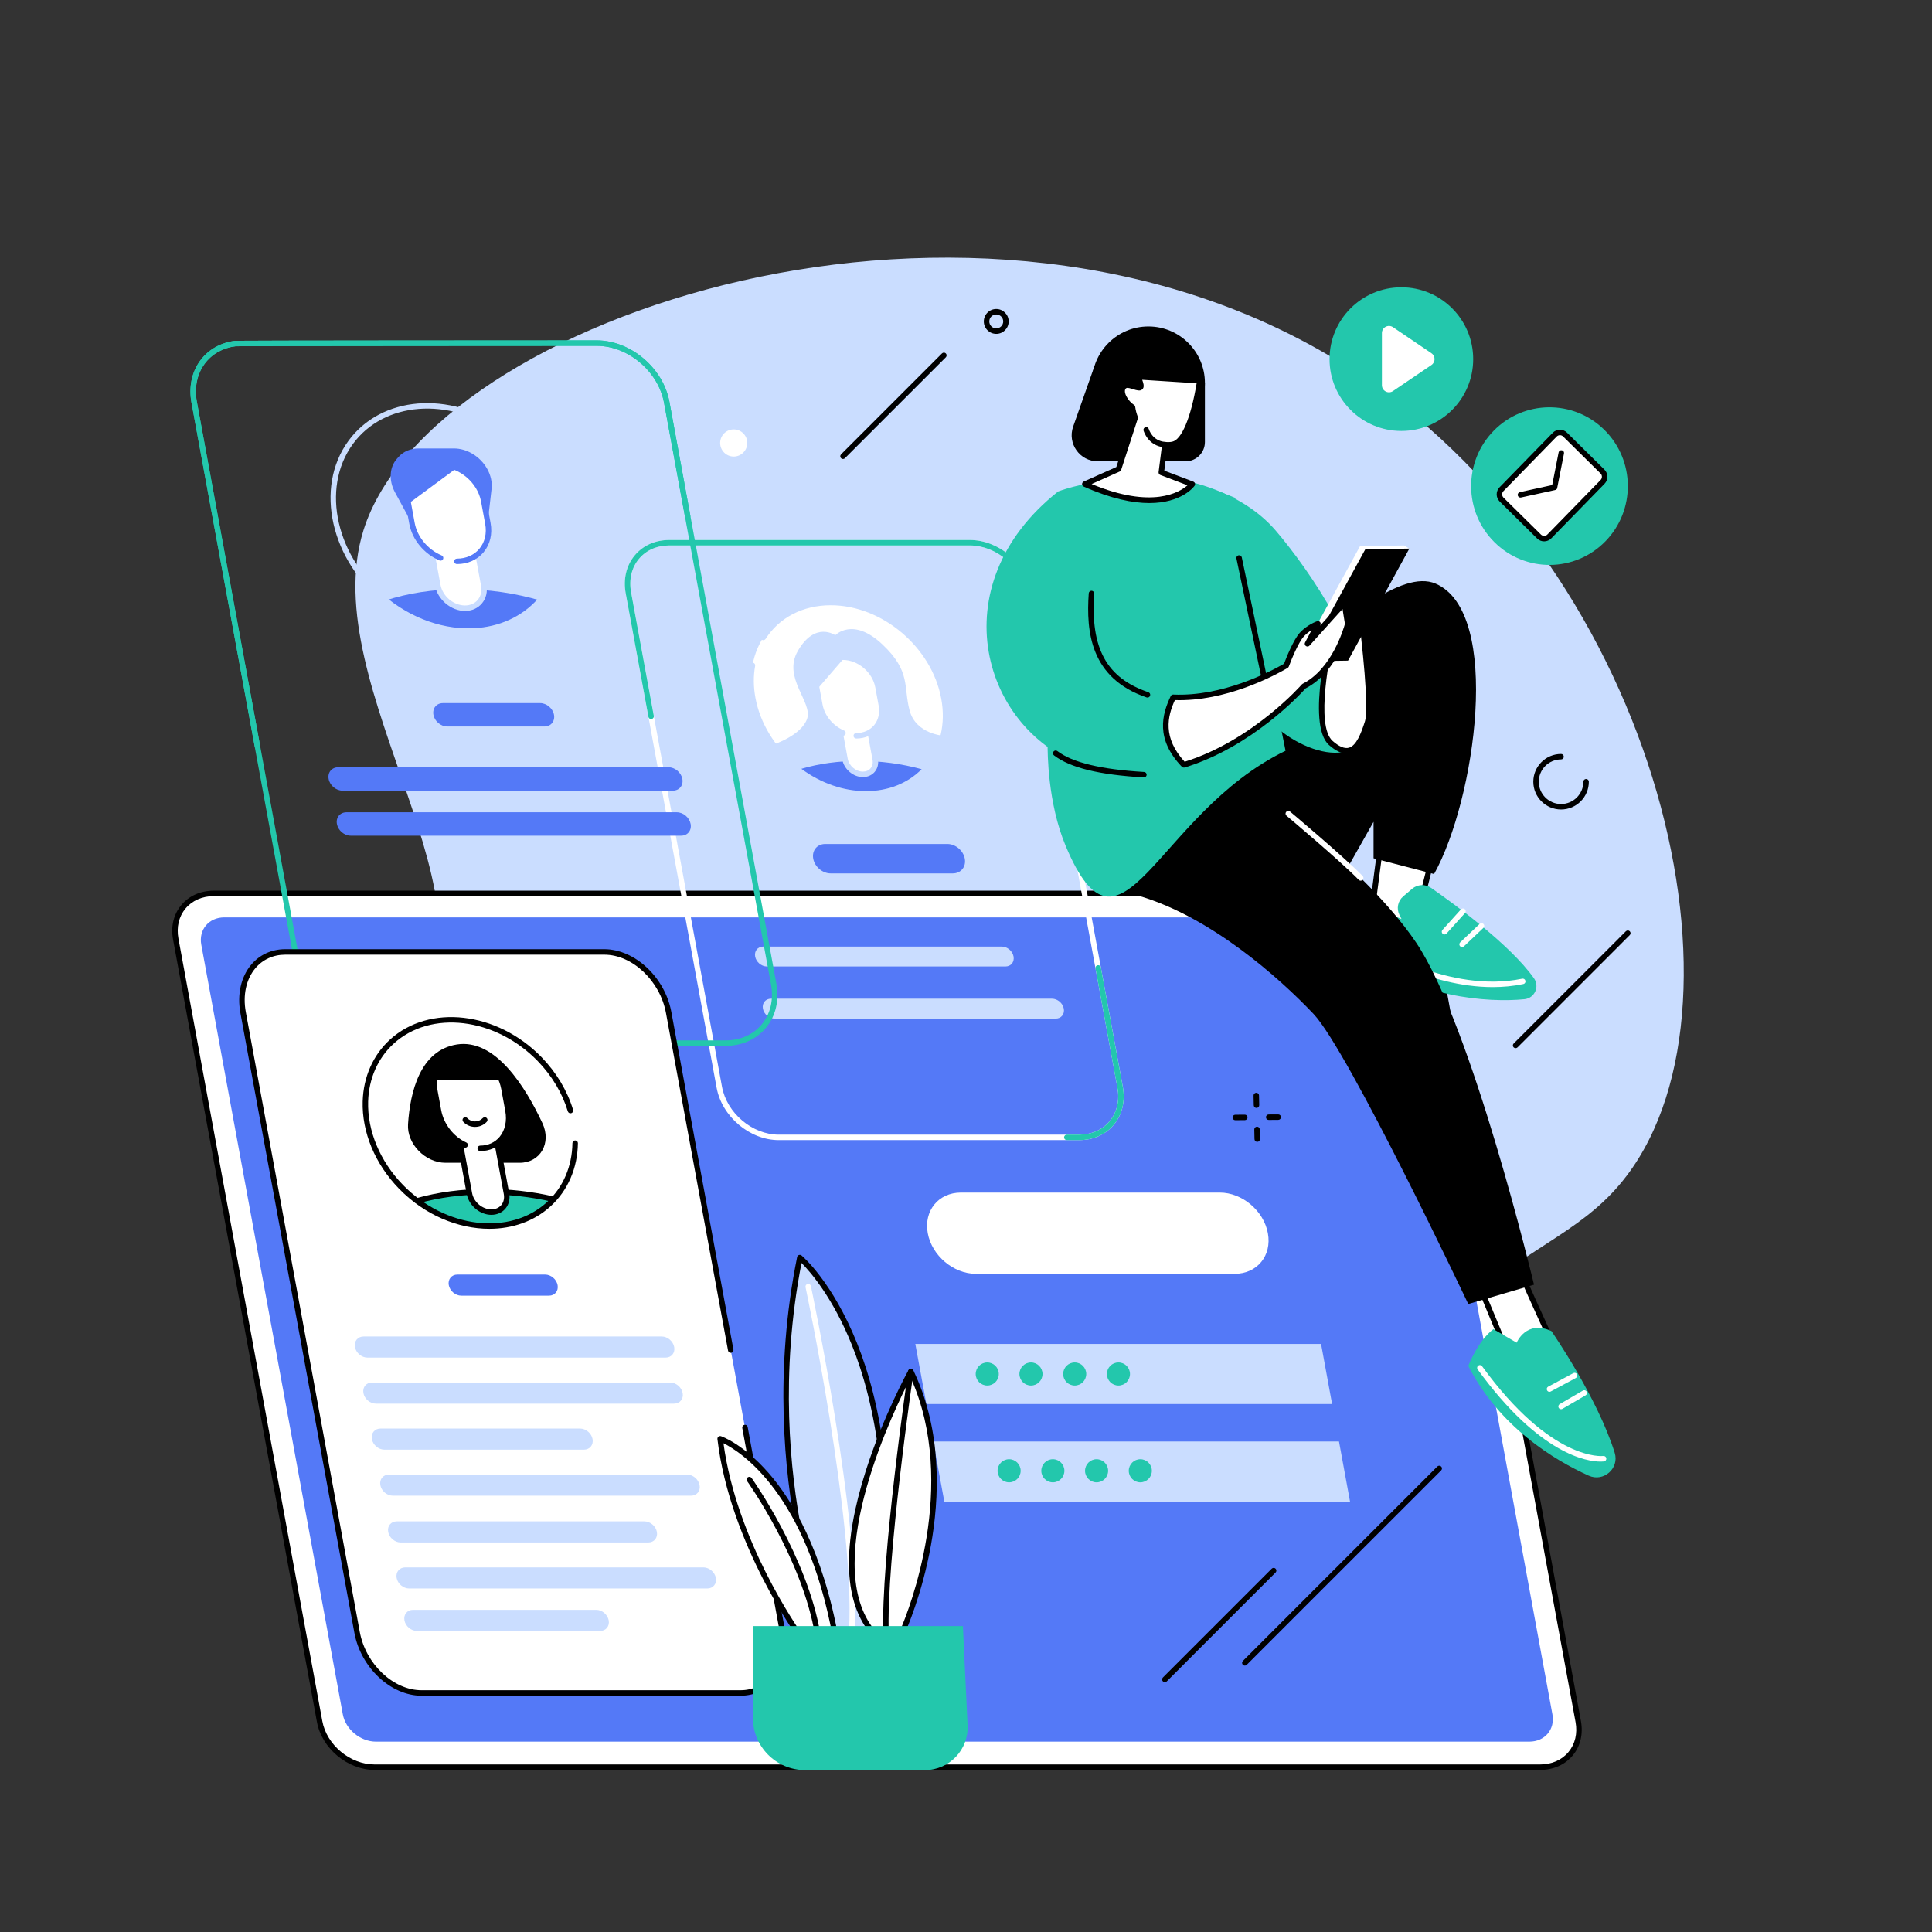 <svg xmlns="http://www.w3.org/2000/svg" xmlns:xlink="http://www.w3.org/1999/xlink" width="500" zoomAndPan="magnify" viewBox="0 0 375 375" height="500" preserveAspectRatio="xMidYMid meet" version="1.0"><rect x="0" y="0" width="375" height="375" fill="#333333" stroke="none"/><defs><clipPath id="9dd3ce537f"><path d="M 33.129 173 L 307 173 L 307 344 L 33.129 344 Z M 33.129 173 " clip-rule="nonzero"/></clipPath><clipPath id="fc8d6b79d2"><path d="M 33.129 172 L 308 172 L 308 344 L 33.129 344 Z M 33.129 172 " clip-rule="nonzero"/></clipPath></defs><path fill="#caddff" d="M 79.168 199.152 C 99.859 176.277 60.871 133.664 70.566 102.875 C 83.617 61.43 189.781 25.895 261.238 71.016 C 321.078 108.805 341.859 193.863 315.715 228.242 C 307.891 238.535 298.156 241.27 285.367 252.031 C 273.469 262.043 272.133 264.598 271.273 266.34 C 262.812 283.531 280.605 298.613 277.023 313.359 C 271.367 336.656 214.785 349.082 167.469 341.199 C 154.707 339.074 90.047 326.711 66.266 275.344 C 64.426 271.367 47.012 232.977 63.398 211.621 C 69.078 204.215 73.652 205.254 79.168 199.152 " fill-opacity="1" fill-rule="nonzero"/><path fill="#23c7ac" d="M 290.098 105.266 C 284.105 99.352 284.016 89.668 289.898 83.637 C 295.781 77.609 305.414 77.52 311.406 83.438 C 317.398 89.359 317.488 99.039 311.602 105.07 C 305.719 111.098 296.09 111.188 290.098 105.266 " fill-opacity="1" fill-rule="nonzero"/><path fill="#ffffff" d="M 311.055 93.535 L 300.723 104.117 C 300.18 104.676 299.281 104.684 298.727 104.137 L 291.461 96.961 C 290.902 96.41 290.895 95.512 291.441 94.949 L 301.77 84.367 C 302.32 83.809 303.211 83.801 303.77 84.348 L 311.039 91.523 C 311.598 92.074 311.605 92.973 311.055 93.535 " fill-opacity="1" fill-rule="nonzero"/><path fill="#000000" d="M 302.777 84.473 C 302.777 84.473 302.773 84.473 302.77 84.473 C 302.535 84.477 302.316 84.57 302.148 84.738 L 291.82 95.32 C 291.477 95.672 291.48 96.238 291.828 96.586 L 299.098 103.758 C 299.266 103.926 299.5 104.008 299.723 104.016 C 299.957 104.012 300.18 103.918 300.344 103.746 L 310.676 93.164 C 311.016 92.816 311.012 92.246 310.66 91.902 L 303.398 84.727 C 303.23 84.562 303.012 84.473 302.777 84.473 Z M 299.715 105.074 C 299.199 105.074 298.719 104.875 298.352 104.516 L 291.086 97.34 C 290.32 96.586 290.309 95.348 291.059 94.582 L 301.391 84 C 301.754 83.625 302.238 83.418 302.762 83.41 C 303.297 83.41 303.773 83.605 304.145 83.973 L 311.41 91.148 C 312.172 91.902 312.184 93.141 311.434 93.906 L 301.105 104.488 C 300.738 104.863 300.25 105.07 299.73 105.074 C 299.727 105.074 299.723 105.074 299.715 105.074 " fill-opacity="1" fill-rule="nonzero"/><path fill="#000000" d="M 295.113 96.574 C 294.867 96.574 294.648 96.406 294.594 96.156 C 294.531 95.871 294.715 95.59 295 95.523 L 301.594 94.082 C 301.883 94.02 302.164 94.203 302.227 94.488 C 302.289 94.773 302.105 95.055 301.82 95.121 L 295.227 96.562 C 295.191 96.57 295.152 96.574 295.113 96.574 " fill-opacity="1" fill-rule="nonzero"/><path fill="#000000" d="M 301.734 95.105 C 301.703 95.105 301.668 95.102 301.633 95.094 C 301.344 95.039 301.156 94.758 301.215 94.473 L 302.527 87.812 C 302.586 87.527 302.867 87.34 303.152 87.395 C 303.438 87.453 303.625 87.73 303.57 88.02 L 302.258 94.676 C 302.207 94.93 301.98 95.105 301.734 95.105 " fill-opacity="1" fill-rule="nonzero"/><path fill="#23c7ac" d="M 285.945 69.707 C 285.945 77.406 279.703 83.648 272.004 83.648 C 264.305 83.648 258.062 77.406 258.062 69.707 C 258.062 62.008 264.305 55.766 272.004 55.766 C 279.703 55.766 285.945 62.008 285.945 69.707 " fill-opacity="1" fill-rule="nonzero"/><path fill="#ffffff" d="M 277.844 68.566 L 270.379 63.508 C 269.461 62.887 268.227 63.543 268.227 64.648 L 268.227 74.766 C 268.227 75.875 269.461 76.531 270.379 75.906 L 277.844 70.848 C 278.648 70.301 278.648 69.113 277.844 68.566 " fill-opacity="1" fill-rule="nonzero"/><g clip-path="url(#9dd3ce537f)"><path fill="#ffffff" d="M 267.738 173.406 L 41.523 173.406 C 36.531 173.406 33.215 177.371 34.113 182.258 L 62.039 334.156 C 62.941 339.047 67.715 343.008 72.707 343.008 L 298.926 343.008 C 303.918 343.008 307.234 339.047 306.336 334.156 L 278.406 182.258 C 277.508 177.371 272.73 173.406 267.738 173.406 " fill-opacity="1" fill-rule="nonzero"/></g><g clip-path="url(#fc8d6b79d2)"><path fill="#000000" d="M 41.523 173.938 C 39.262 173.938 37.301 174.793 36.004 176.355 C 34.715 177.902 34.23 179.965 34.633 182.164 L 62.562 334.059 C 63.414 338.703 67.969 342.48 72.707 342.48 L 298.922 342.48 C 301.184 342.48 303.145 341.621 304.441 340.062 C 305.73 338.516 306.219 336.453 305.812 334.25 L 277.883 182.355 C 277.031 177.715 272.48 173.938 267.738 173.938 Z M 298.922 343.539 L 72.707 343.539 C 67.48 343.539 62.461 339.371 61.52 334.25 L 33.59 182.355 C 33.129 179.84 33.695 177.469 35.191 175.676 C 36.691 173.871 38.941 172.879 41.523 172.879 L 267.738 172.879 C 272.969 172.879 277.988 177.043 278.93 182.164 L 306.855 334.059 C 307.316 336.578 306.75 338.949 305.258 340.742 C 303.754 342.547 301.504 343.539 298.922 343.539 " fill-opacity="1" fill-rule="nonzero"/></g><path fill="#5479f7" d="M 72.961 338.051 C 69.957 338.051 67.074 335.672 66.539 332.746 L 39.07 183.367 C 38.535 180.445 40.543 178.066 43.547 178.066 L 267.43 178.066 C 270.434 178.066 273.316 180.445 273.855 183.367 L 301.32 332.746 C 301.859 335.672 299.852 338.051 296.848 338.051 L 72.961 338.051 " fill-opacity="1" fill-rule="nonzero"/><path fill="#ffffff" d="M 236.758 231.477 L 186.512 231.477 C 182.156 231.477 179.277 235.008 180.078 239.363 C 180.879 243.715 185.055 247.246 189.41 247.246 L 239.66 247.246 C 244.012 247.246 246.895 243.715 246.094 239.363 C 245.293 235.008 241.113 231.477 236.758 231.477 " fill-opacity="1" fill-rule="nonzero"/><path fill="#caddff" d="M 258.559 272.523 L 179.809 272.523 L 177.664 260.863 L 256.418 260.863 L 258.559 272.523 " fill-opacity="1" fill-rule="nonzero"/><path fill="#caddff" d="M 262.039 291.449 L 183.289 291.449 L 181.145 279.793 L 259.898 279.793 L 262.039 291.449 " fill-opacity="1" fill-rule="nonzero"/><path fill="#ffffff" d="M 129.926 105.867 C 127.512 105.867 125.414 106.793 124.016 108.473 C 122.582 110.195 122.043 112.508 122.496 114.984 L 140.137 210.926 C 141.082 216.059 146.02 220.234 151.148 220.234 L 209.461 220.234 C 211.875 220.234 213.973 219.309 215.371 217.629 C 216.805 215.906 217.344 213.594 216.891 211.121 L 199.25 115.172 C 198.305 110.043 193.367 105.867 188.238 105.867 Z M 209.461 221.293 L 151.148 221.293 C 145.531 221.293 140.125 216.73 139.094 211.121 L 121.453 115.176 C 120.941 112.387 121.562 109.762 123.203 107.793 C 124.805 105.867 127.191 104.809 129.926 104.809 L 188.238 104.809 C 193.855 104.809 199.262 109.371 200.293 114.984 L 217.934 210.926 C 218.445 213.719 217.828 216.34 216.184 218.309 C 214.582 220.234 212.195 221.293 209.461 221.293 " fill-opacity="1" fill-rule="nonzero"/><path fill="#23c7ac" d="M 209.461 221.293 L 207.07 221.293 C 206.777 221.293 206.539 221.059 206.539 220.766 C 206.539 220.473 206.777 220.234 207.07 220.234 L 209.461 220.234 C 211.871 220.234 213.973 219.309 215.371 217.629 C 216.805 215.906 217.344 213.594 216.887 211.121 L 212.633 187.965 C 212.578 187.676 212.77 187.398 213.059 187.348 C 213.348 187.293 213.621 187.484 213.676 187.773 L 217.934 210.926 C 218.445 213.719 217.824 216.34 216.184 218.309 C 214.582 220.234 212.191 221.293 209.461 221.293 " fill-opacity="1" fill-rule="nonzero"/><path fill="#23c7ac" d="M 208.906 165.293 C 208.656 165.293 208.43 165.113 208.383 164.855 L 199.25 115.176 C 198.305 110.043 193.367 105.867 188.238 105.867 L 129.926 105.867 C 127.512 105.867 125.414 106.793 124.016 108.473 C 122.582 110.195 122.043 112.508 122.496 114.984 L 126.902 138.941 C 126.957 139.23 126.766 139.508 126.477 139.559 C 126.188 139.613 125.91 139.422 125.859 139.133 L 121.453 115.176 C 120.941 112.387 121.562 109.762 123.203 107.793 C 124.805 105.867 127.191 104.809 129.926 104.809 L 188.238 104.809 C 193.855 104.809 199.262 109.371 200.293 114.984 L 209.43 164.664 C 209.48 164.953 209.289 165.227 209 165.281 C 208.969 165.289 208.938 165.293 208.906 165.293 " fill-opacity="1" fill-rule="nonzero"/><path fill="#ffffff" d="M 146.102 135.516 C 144.215 125.262 150.996 116.945 161.246 116.945 C 171.492 116.945 181.332 125.262 183.215 135.516 C 185.102 145.777 178.324 154.09 168.074 154.09 C 157.828 154.09 147.988 145.777 146.102 135.516 " fill-opacity="1" fill-rule="nonzero"/><path fill="#caddff" d="M 168.074 154.621 C 157.598 154.621 147.508 146.094 145.582 135.613 C 145.164 133.363 145.148 131.152 145.531 129.051 C 145.582 128.766 145.859 128.574 146.145 128.625 C 146.434 128.676 146.629 128.953 146.574 129.242 C 146.215 131.215 146.234 133.297 146.625 135.422 C 148.461 145.422 158.086 153.559 168.074 153.559 C 172.812 153.559 176.938 151.734 179.695 148.426 C 182.523 145.027 183.59 140.48 182.695 135.613 C 180.855 125.613 171.234 117.477 161.246 117.477 C 155.859 117.477 151.25 119.859 148.602 124.012 C 148.445 124.258 148.117 124.332 147.867 124.172 C 147.621 124.016 147.547 123.688 147.707 123.441 C 150.555 118.977 155.488 116.414 161.246 116.414 C 171.719 116.414 181.812 124.941 183.738 135.422 C 184.691 140.602 183.543 145.461 180.508 149.105 C 177.547 152.664 173.129 154.621 168.074 154.621 " fill-opacity="1" fill-rule="nonzero"/><path fill="#caddff" d="M 162.129 123.301 C 162.129 123.301 158.215 120.48 154.844 126.379 C 151.863 131.59 157.762 136.258 156.664 139.5 C 155.566 142.742 150.148 144.508 150.148 144.508 C 150.148 144.508 152.664 148.195 155.246 149.816 L 179.473 149.816 C 179.473 149.816 183.48 144.363 183.195 142.816 C 183.195 142.816 177.766 142.52 176.547 137.879 C 175.32 133.234 176.836 130.336 171.285 125.09 C 165.535 119.66 162.129 123.301 162.129 123.301 " fill-opacity="1" fill-rule="nonzero"/><path fill="#5479f7" d="M 154.414 149.027 C 158.312 152.164 163.145 154.09 168.074 154.09 C 173.004 154.09 177.125 152.164 179.875 149.027 C 175.809 147.832 171.367 147.164 166.801 147.164 C 162.234 147.164 158.039 147.832 154.414 149.027 " fill-opacity="1" fill-rule="nonzero"/><path fill="#caddff" d="M 155.543 149.227 C 159.34 152.027 163.754 153.559 168.074 153.559 C 172.359 153.559 176.164 152.055 178.895 149.301 C 174.984 148.234 170.918 147.695 166.801 147.695 C 162.773 147.695 158.992 148.207 155.543 149.227 Z M 168.074 154.621 C 163.203 154.621 158.234 152.781 154.078 149.438 C 153.93 149.316 153.855 149.121 153.891 148.93 C 153.926 148.738 154.062 148.582 154.246 148.52 C 158.059 147.27 162.281 146.633 166.801 146.633 C 171.312 146.633 175.762 147.266 180.023 148.516 C 180.195 148.566 180.332 148.703 180.383 148.875 C 180.434 149.051 180.391 149.238 180.273 149.375 C 177.312 152.758 172.98 154.621 168.074 154.621 " fill-opacity="1" fill-rule="nonzero"/><path fill="#ffffff" d="M 167.488 150.301 C 165.871 150.301 164.316 148.988 164.02 147.371 L 161.273 132.422 L 167.129 132.422 L 169.879 147.371 C 170.176 148.988 169.105 150.301 167.488 150.301 " fill-opacity="1" fill-rule="nonzero"/><path fill="#caddff" d="M 161.91 132.953 L 164.543 147.273 C 164.797 148.652 166.117 149.77 167.488 149.77 C 168.102 149.77 168.629 149.543 168.98 149.121 C 169.34 148.688 169.473 148.102 169.355 147.465 L 166.688 132.953 Z M 167.488 150.832 C 165.629 150.832 163.84 149.32 163.5 147.465 L 160.75 132.52 C 160.723 132.363 160.766 132.207 160.867 132.082 C 160.965 131.965 161.113 131.891 161.273 131.891 L 167.129 131.891 C 167.387 131.891 167.605 132.074 167.652 132.328 L 170.398 147.273 C 170.574 148.223 170.359 149.121 169.793 149.801 C 169.238 150.465 168.422 150.832 167.488 150.832 " fill-opacity="1" fill-rule="nonzero"/><path fill="#ffffff" d="M 166.199 142.816 C 169.492 142.816 171.668 140.141 171.066 136.844 L 170.418 133.328 C 169.832 130.141 166.777 127.559 163.594 127.559 L 157.426 127.559 L 159.137 136.844 C 159.578 139.262 161.395 141.34 163.633 142.281 L 166.199 142.816 " fill-opacity="1" fill-rule="nonzero"/><path fill="#caddff" d="M 166.199 143.348 C 165.902 143.348 165.664 143.105 165.664 142.816 C 165.664 142.523 165.902 142.285 166.199 142.285 C 167.609 142.285 168.836 141.742 169.656 140.766 C 170.496 139.754 170.812 138.398 170.543 136.941 L 169.895 133.426 C 169.355 130.484 166.527 128.09 163.594 128.09 L 158.066 128.09 L 159.656 136.75 C 160.055 138.914 161.695 140.891 163.836 141.793 C 164.105 141.906 164.23 142.215 164.117 142.484 C 164.004 142.758 163.695 142.883 163.426 142.77 C 160.961 141.734 159.074 139.445 158.613 136.941 L 156.906 127.652 C 156.875 127.5 156.918 127.34 157.02 127.219 C 157.121 127.098 157.27 127.027 157.426 127.027 L 163.594 127.027 C 167.016 127.027 170.309 129.812 170.938 133.234 L 171.586 136.75 C 171.91 138.52 171.516 140.188 170.473 141.441 C 169.449 142.672 167.93 143.348 166.199 143.348 " fill-opacity="1" fill-rule="nonzero"/><path fill="#caddff" d="M 163.801 127.777 L 158.762 133.602 L 157.648 127.559 C 157.648 127.559 163.828 127.926 163.801 127.777 " fill-opacity="1" fill-rule="nonzero"/><path fill="#caddff" d="M 195.152 187.594 L 148.859 187.594 C 147.793 187.594 146.77 186.727 146.574 185.66 L 146.574 185.656 C 146.379 184.59 147.082 183.727 148.148 183.727 L 194.441 183.727 C 195.508 183.727 196.535 184.59 196.73 185.656 L 196.73 185.66 C 196.926 186.727 196.219 187.594 195.152 187.594 " fill-opacity="1" fill-rule="nonzero"/><path fill="#caddff" d="M 204.906 197.711 L 150.363 197.711 C 149.297 197.711 148.273 196.844 148.078 195.777 C 147.883 194.707 148.586 193.844 149.656 193.844 L 204.195 193.844 C 205.262 193.844 206.285 194.707 206.48 195.777 L 206.484 195.777 C 206.68 196.844 205.973 197.711 204.906 197.711 " fill-opacity="1" fill-rule="nonzero"/><path fill="#5479f7" d="M 184.934 169.527 L 161.227 169.527 C 159.652 169.527 158.137 168.25 157.848 166.672 L 157.848 166.668 C 157.555 165.094 158.602 163.816 160.176 163.816 L 183.883 163.816 C 185.461 163.816 186.977 165.094 187.266 166.668 L 187.266 166.672 C 187.555 168.25 186.512 169.527 184.934 169.527 " fill-opacity="1" fill-rule="nonzero"/><path fill="#23c7ac" d="M 115.824 67.129 C 115.133 67.129 46.805 67.156 45.754 67.207 C 43.273 67.504 41.117 68.719 39.719 70.617 C 38.242 72.621 37.707 75.234 38.211 77.977 L 58.973 190.902 C 60.094 196.988 65.953 201.941 72.035 201.941 L 140.809 201.941 C 143.676 201.941 146.176 200.84 147.84 198.836 C 149.547 196.785 150.191 194.035 149.652 191.09 L 128.887 78.168 C 127.77 72.082 121.91 67.129 115.824 67.129 Z M 140.809 203 L 72.035 203 C 65.465 203 59.137 197.656 57.93 191.09 L 37.168 78.168 C 36.609 75.137 37.211 72.23 38.863 69.988 C 40.441 67.848 42.852 66.488 45.656 66.152 C 46.098 66.098 104.184 66.074 115.824 66.07 C 122.395 66.07 128.723 71.41 129.934 77.977 L 150.691 190.902 C 151.293 194.16 150.57 197.219 148.656 199.516 C 146.785 201.766 143.996 203 140.809 203 " fill-opacity="1" fill-rule="nonzero"/><path fill="#23c7ac" d="M 49.949 145.285 C 49.699 145.285 49.473 145.105 49.426 144.852 L 37.168 78.168 C 36.609 75.137 37.211 72.23 38.863 69.988 C 40.441 67.848 42.852 66.488 45.656 66.152 C 46.098 66.098 104.184 66.074 115.824 66.07 C 122.395 66.07 128.723 71.41 129.934 77.977 L 133.996 100.086 C 134.051 100.375 133.859 100.652 133.57 100.707 C 133.281 100.758 133.004 100.566 132.953 100.281 L 128.887 78.168 C 127.77 72.082 121.91 67.129 115.824 67.129 C 115.133 67.129 46.805 67.156 45.754 67.207 C 43.273 67.504 41.117 68.719 39.719 70.617 C 38.242 72.625 37.707 75.234 38.211 77.977 L 50.473 144.66 C 50.523 144.949 50.332 145.227 50.043 145.277 C 50.012 145.281 49.98 145.285 49.949 145.285 " fill-opacity="1" fill-rule="nonzero"/><path fill="#ffffff" d="M 110.191 203 L 82.484 203 C 82.191 203 81.953 202.766 81.953 202.473 C 81.953 202.18 82.191 201.941 82.484 201.941 L 110.191 201.941 C 110.484 201.941 110.723 202.18 110.723 202.473 C 110.723 202.766 110.484 203 110.191 203 " fill-opacity="1" fill-rule="nonzero"/><path fill="#5479f7" d="M 105.676 141.012 L 86.816 141.012 C 85.562 141.012 84.359 139.996 84.129 138.742 C 83.898 137.488 84.727 136.473 85.98 136.473 L 104.84 136.473 C 106.094 136.473 107.301 137.488 107.531 138.742 C 107.758 139.996 106.93 141.012 105.676 141.012 " fill-opacity="1" fill-rule="nonzero"/><path fill="#5479f7" d="M 130.598 153.465 L 66.477 153.465 C 65.223 153.465 64.02 152.449 63.789 151.195 C 63.559 149.941 64.387 148.926 65.641 148.926 L 129.762 148.926 C 131.016 148.926 132.219 149.941 132.449 151.195 C 132.68 152.449 131.852 153.465 130.598 153.465 " fill-opacity="1" fill-rule="nonzero"/><path fill="#5479f7" d="M 132.203 162.207 L 68.082 162.207 C 66.828 162.207 65.625 161.191 65.395 159.938 C 65.164 158.684 65.996 157.664 67.25 157.664 L 131.367 157.664 C 132.621 157.664 133.824 158.684 134.055 159.938 C 134.285 161.191 133.457 162.207 132.203 162.207 " fill-opacity="1" fill-rule="nonzero"/><path fill="#5479f7" d="M 74.848 116.547 C 79.441 120.242 85.133 122.508 90.941 122.508 C 96.75 122.508 101.605 120.242 104.844 116.547 C 100.055 115.145 94.82 114.355 89.441 114.355 C 84.062 114.355 79.117 115.145 74.848 116.547 " fill-opacity="1" fill-rule="nonzero"/><path fill="#5479f7" d="M 94.625 101.773 L 95.414 94.895 C 95.711 92.293 94.16 89.488 91.605 88.02 C 90.504 87.383 89.297 87.047 88.121 87.047 L 81.223 87.047 C 79.684 87.047 78.309 87.629 77.371 88.68 L 77.059 89.027 C 75.574 90.691 75.422 93.266 76.672 95.566 L 80.098 101.863 L 94.625 101.773 " fill-opacity="1" fill-rule="nonzero"/><path fill="#ffffff" d="M 85.5 90.277 L 77.863 90.277 L 79.945 101.59 C 80.375 103.93 81.746 106.012 83.977 107.359 L 85.121 113.59 C 85.574 116.055 87.938 118.047 90.398 118.047 C 92.863 118.047 94.492 116.055 94.039 113.59 L 92.922 107.531 C 94.328 106.191 95.25 104.027 94.805 101.59 L 94.008 97.254 C 93.285 93.324 89.43 90.277 85.5 90.277 " fill-opacity="1" fill-rule="nonzero"/><path fill="#caddff" d="M 90.254 118.582 C 87.551 118.582 84.945 116.383 84.449 113.688 L 83.316 107.512 C 83.262 107.223 83.453 106.949 83.742 106.895 C 84.031 106.84 84.309 107.035 84.359 107.324 L 85.496 113.496 C 85.902 115.715 88.035 117.52 90.254 117.52 C 91.27 117.52 92.152 117.133 92.734 116.43 C 93.336 115.707 93.562 114.734 93.371 113.688 L 92.281 107.77 C 92.23 107.48 92.418 107.203 92.707 107.152 C 92.996 107.098 93.273 107.289 93.324 107.574 L 94.414 113.496 C 94.664 114.855 94.359 116.141 93.551 117.109 C 92.762 118.059 91.59 118.582 90.254 118.582 " fill-opacity="1" fill-rule="nonzero"/><path fill="#5479f7" d="M 88.688 109.484 C 88.395 109.484 88.156 109.246 88.156 108.953 C 88.156 108.66 88.395 108.426 88.688 108.426 C 90.473 108.426 92.02 107.742 93.055 106.5 C 94.113 105.23 94.512 103.52 94.176 101.688 L 93.375 97.352 C 92.699 93.668 89.156 90.668 85.473 90.668 L 78.504 90.668 L 80.492 101.496 C 80.992 104.203 83.043 106.68 85.727 107.805 C 85.996 107.918 86.121 108.23 86.008 108.504 C 85.895 108.77 85.582 108.898 85.312 108.785 C 82.312 107.523 80.012 104.738 79.449 101.688 L 77.344 90.234 C 77.316 90.078 77.355 89.922 77.457 89.801 C 77.559 89.68 77.707 89.609 77.867 89.609 L 85.473 89.609 C 89.641 89.609 93.656 92.996 94.422 97.16 L 95.219 101.496 C 95.613 103.645 95.133 105.664 93.867 107.184 C 92.633 108.668 90.793 109.484 88.688 109.484 " fill-opacity="1" fill-rule="nonzero"/><path fill="#5479f7" d="M 89.98 89.863 L 79.508 97.59 L 78.141 90.137 C 78.141 90.137 90.016 90.047 89.98 89.863 " fill-opacity="1" fill-rule="nonzero"/><path fill="#caddff" d="M 90.918 123.023 C 85.375 123.023 79.645 120.973 74.809 117.188 C 64.188 108.883 60.969 94.703 67.629 85.574 C 73.988 76.859 87.203 75.777 97.719 83.109 C 97.957 83.277 98.016 83.605 97.848 83.848 C 97.68 84.09 97.352 84.148 97.109 83.98 C 87.074 76.977 74.5 77.953 68.488 86.195 C 62.16 94.867 65.289 108.398 75.461 116.352 C 80.953 120.648 87.629 122.625 93.773 121.766 C 98.562 121.098 102.668 118.719 105.336 115.062 C 108.641 110.527 109.492 104.418 107.668 98.293 C 107.582 98.012 107.742 97.719 108.023 97.633 C 108.305 97.551 108.598 97.711 108.684 97.992 C 110.602 104.434 109.695 110.887 106.191 115.688 C 103.355 119.578 98.996 122.109 93.922 122.816 C 92.93 122.957 91.926 123.023 90.918 123.023 " fill-opacity="1" fill-rule="nonzero"/><path fill="#ffffff" d="M 151.91 316.844 C 153.105 323.336 149.445 328.602 143.738 328.602 L 81.805 328.602 C 76.098 328.602 70.504 323.336 69.309 316.844 L 47.188 196.527 C 45.992 190.035 49.652 184.77 55.359 184.77 L 117.293 184.77 C 123 184.77 128.594 190.035 129.789 196.527 L 151.91 316.844 " fill-opacity="1" fill-rule="nonzero"/><path fill="#000000" d="M 143.738 329.133 L 81.805 329.133 C 75.863 329.133 70.023 323.664 68.789 316.941 L 46.664 196.625 C 46.008 193.051 46.758 189.648 48.723 187.289 C 50.363 185.32 52.719 184.238 55.359 184.238 L 117.293 184.238 C 123.234 184.238 129.074 189.707 130.309 196.43 L 142.359 261.965 C 142.414 262.254 142.223 262.531 141.934 262.582 C 141.645 262.637 141.367 262.445 141.316 262.156 L 129.266 196.625 C 128.117 190.379 122.746 185.301 117.293 185.301 L 55.359 185.301 C 53.039 185.301 50.973 186.246 49.539 187.969 C 47.777 190.082 47.109 193.168 47.711 196.43 L 69.832 316.746 C 70.98 322.992 76.352 328.07 81.805 328.07 L 143.738 328.07 C 146.059 328.07 148.125 327.121 149.559 325.402 C 151.324 323.289 151.988 320.203 151.387 316.941 L 144.074 277.172 C 144.023 276.883 144.215 276.605 144.504 276.555 C 144.793 276.5 145.066 276.691 145.121 276.977 L 152.434 316.746 C 153.09 320.32 152.34 323.723 150.375 326.082 C 148.738 328.051 146.379 329.133 143.738 329.133 " fill-opacity="1" fill-rule="nonzero"/><path fill="#5479f7" d="M 106.559 251.488 L 89.535 251.488 C 88.406 251.488 87.316 250.57 87.109 249.438 C 86.902 248.309 87.652 247.391 88.781 247.391 L 105.805 247.391 C 106.934 247.391 108.02 248.309 108.23 249.438 C 108.438 250.57 107.688 251.488 106.559 251.488 " fill-opacity="1" fill-rule="nonzero"/><path fill="#caddff" d="M 129.191 263.512 L 71.324 263.512 C 70.191 263.512 69.105 262.598 68.898 261.465 C 68.691 260.332 69.438 259.414 70.57 259.414 L 128.438 259.414 C 129.57 259.414 130.656 260.332 130.863 261.465 C 131.07 262.598 130.32 263.512 129.191 263.512 " fill-opacity="1" fill-rule="nonzero"/><path fill="#caddff" d="M 130.832 272.445 L 72.965 272.445 C 71.836 272.445 70.75 271.527 70.539 270.395 C 70.332 269.266 71.082 268.348 72.211 268.348 L 130.078 268.348 C 131.211 268.348 132.297 269.266 132.504 270.395 C 132.715 271.527 131.965 272.445 130.832 272.445 " fill-opacity="1" fill-rule="nonzero"/><path fill="#caddff" d="M 125.828 299.391 L 77.773 299.391 C 76.641 299.391 75.555 298.473 75.348 297.344 C 75.137 296.211 75.887 295.293 77.02 295.293 L 125.074 295.293 C 126.207 295.293 127.293 296.211 127.5 297.344 C 127.707 298.473 126.961 299.391 125.828 299.391 " fill-opacity="1" fill-rule="nonzero"/><path fill="#caddff" d="M 137.281 308.324 L 79.414 308.324 C 78.281 308.324 77.195 307.406 76.988 306.277 C 76.781 305.145 77.531 304.227 78.66 304.227 L 136.527 304.227 C 137.66 304.227 138.746 305.145 138.953 306.277 C 139.16 307.406 138.414 308.324 137.281 308.324 " fill-opacity="1" fill-rule="nonzero"/><path fill="#caddff" d="M 116.48 316.562 L 80.93 316.562 C 79.797 316.562 78.711 315.645 78.504 314.516 C 78.297 313.383 79.043 312.465 80.176 312.465 L 115.727 312.465 C 116.855 312.465 117.941 313.383 118.152 314.516 C 118.359 315.645 117.609 316.562 116.48 316.562 " fill-opacity="1" fill-rule="nonzero"/><path fill="#caddff" d="M 113.344 281.379 L 74.609 281.379 C 73.477 281.379 72.391 280.461 72.184 279.328 C 71.977 278.199 72.723 277.281 73.855 277.281 L 112.59 277.281 C 113.723 277.281 114.809 278.199 115.016 279.328 C 115.223 280.461 114.477 281.379 113.344 281.379 " fill-opacity="1" fill-rule="nonzero"/><path fill="#caddff" d="M 134.117 290.312 L 76.25 290.312 C 75.121 290.312 74.035 289.395 73.824 288.262 C 73.617 287.133 74.367 286.215 75.496 286.215 L 133.363 286.215 C 134.496 286.215 135.582 287.133 135.789 288.262 C 136 289.395 135.25 290.312 134.117 290.312 " fill-opacity="1" fill-rule="nonzero"/><path fill="#000000" d="M 86.469 225.695 C 82.547 225.695 78.953 222.02 79.199 218.215 C 79.605 211.957 81.535 203.875 88.668 202.73 C 96.105 201.543 101.953 210.879 105.285 218.004 C 107.086 221.867 104.867 225.695 100.855 225.695 L 86.469 225.695 " fill-opacity="1" fill-rule="nonzero"/><path fill="#23c7ac" d="M 94.871 238.035 C 100.508 237.898 104.074 236.68 107.449 232.828 C 102.457 231.367 100.113 231.305 94.508 231.305 C 88.902 231.305 85.551 231.582 81.098 233.047 C 81.098 233.047 87.406 238.219 94.871 238.035 " fill-opacity="1" fill-rule="nonzero"/><path fill="#000000" d="M 81 233.598 C 80.77 233.598 80.555 233.445 80.492 233.211 C 80.41 232.93 80.574 232.637 80.855 232.559 C 85.074 231.371 89.668 230.77 94.508 230.77 C 98.863 230.77 103.215 231.262 107.438 232.227 C 107.723 232.293 107.902 232.574 107.836 232.863 C 107.77 233.148 107.488 233.324 107.199 233.262 C 103.055 232.312 98.785 231.832 94.508 231.832 C 89.766 231.832 85.266 232.418 81.145 233.578 C 81.098 233.594 81.047 233.598 81 233.598 " fill-opacity="1" fill-rule="nonzero"/><path fill="#ffffff" d="M 95.375 235.27 C 93.387 235.27 91.48 233.656 91.117 231.672 L 87.156 210.148 L 94.348 210.148 L 98.309 231.672 C 98.672 233.656 97.359 235.27 95.375 235.27 " fill-opacity="1" fill-rule="nonzero"/><path fill="#000000" d="M 87.797 210.676 L 91.637 231.578 C 91.957 233.32 93.633 234.738 95.371 234.738 C 96.16 234.738 96.844 234.441 97.297 233.898 C 97.762 233.34 97.934 232.582 97.785 231.766 L 93.906 210.676 Z M 95.371 235.797 C 93.148 235.797 91.004 233.992 90.594 231.766 L 86.637 210.242 C 86.609 210.086 86.648 209.926 86.75 209.809 C 86.852 209.688 87 209.613 87.156 209.613 L 94.348 209.613 C 94.605 209.613 94.824 209.801 94.871 210.051 L 98.828 231.578 C 99.035 232.707 98.781 233.773 98.113 234.578 C 97.453 235.363 96.48 235.797 95.371 235.797 " fill-opacity="1" fill-rule="nonzero"/><path fill="#ffffff" d="M 90.289 222.238 C 87.746 221.086 85.656 218.535 85.113 215.57 L 84.41 211.746 C 83.641 207.566 86.137 204.18 89.988 204.18 C 93.586 204.18 97.09 207.348 97.809 211.258 L 98.602 215.57 C 99.344 219.617 96.926 222.895 93.203 222.895 L 90.289 222.238 " fill-opacity="1" fill-rule="nonzero"/><path fill="#000000" d="M 93.203 223.426 C 92.91 223.426 92.672 223.188 92.672 222.895 C 92.672 222.602 92.91 222.363 93.203 222.363 C 94.719 222.363 96.059 221.758 96.973 220.66 C 98.027 219.395 98.43 217.574 98.078 215.668 L 97.285 211.352 C 96.613 207.691 93.34 204.711 89.988 204.711 C 88.414 204.711 87.027 205.336 86.078 206.477 C 84.984 207.785 84.566 209.676 84.93 211.652 L 85.633 215.477 C 86.129 218.172 88.043 220.641 90.512 221.758 C 90.777 221.879 90.895 222.191 90.773 222.457 C 90.652 222.727 90.34 222.844 90.07 222.723 C 87.301 221.465 85.148 218.695 84.59 215.668 L 83.887 211.844 C 83.469 209.555 83.969 207.352 85.262 205.797 C 86.418 204.41 88.094 203.648 89.988 203.648 C 93.824 203.648 97.566 207.02 98.328 211.16 L 99.121 215.477 C 99.531 217.695 99.043 219.832 97.789 221.34 C 96.668 222.684 95.039 223.426 93.203 223.426 " fill-opacity="1" fill-rule="nonzero"/><path fill="#000000" d="M 83.98 209.691 L 97.992 209.691 C 97.992 209.691 97.203 206.93 94.355 205.078 C 91.934 203.504 89.059 203.352 86.844 204.438 C 85.336 205.176 83.887 206.5 84.008 208.859 L 83.98 209.691 " fill-opacity="1" fill-rule="nonzero"/><path fill="#000000" d="M 92.199 218.73 C 91.328 218.73 90.516 218.379 89.922 217.742 C 89.719 217.527 89.73 217.191 89.945 216.992 C 90.156 216.793 90.492 216.801 90.695 217.016 C 91.09 217.438 91.625 217.668 92.199 217.668 C 92.777 217.668 93.312 217.438 93.707 217.016 C 93.91 216.801 94.246 216.789 94.457 216.992 C 94.672 217.191 94.684 217.527 94.48 217.742 C 93.883 218.379 93.074 218.73 92.199 218.73 " fill-opacity="1" fill-rule="nonzero"/><path fill="#000000" d="M 94.984 238.508 C 88.902 238.508 82.398 235.828 77.426 230.699 C 72.785 225.914 70.223 219.738 70.398 213.762 C 70.535 209.051 72.402 204.809 75.656 201.82 C 83.297 194.809 96.52 196.332 105.137 205.223 C 107.996 208.172 110.105 211.695 111.234 215.406 C 111.316 215.688 111.16 215.984 110.879 216.07 C 110.602 216.152 110.301 215.996 110.215 215.715 C 109.141 212.164 107.117 208.789 104.375 205.957 C 96.156 197.48 83.594 195.973 76.375 202.605 C 73.332 205.395 71.586 209.371 71.457 213.793 C 71.293 219.484 73.746 225.379 78.188 229.961 C 86.41 238.441 98.969 239.945 106.188 233.316 C 109.293 230.469 111.039 226.406 111.109 221.879 C 111.117 221.59 111.352 221.355 111.641 221.355 C 111.645 221.355 111.648 221.355 111.648 221.355 C 111.941 221.363 112.176 221.602 112.172 221.895 C 112.098 226.719 110.227 231.051 106.906 234.102 C 103.676 237.066 99.445 238.508 94.984 238.508 " fill-opacity="1" fill-rule="nonzero"/><path fill="#23c7ac" d="M 193.863 266.695 C 193.863 267.93 192.859 268.934 191.625 268.934 C 190.387 268.934 189.383 267.93 189.383 266.695 C 189.383 265.457 190.387 264.453 191.625 264.453 C 192.859 264.453 193.863 265.457 193.863 266.695 " fill-opacity="1" fill-rule="nonzero"/><path fill="#23c7ac" d="M 202.352 266.695 C 202.352 267.93 201.348 268.934 200.113 268.934 C 198.875 268.934 197.871 267.93 197.871 266.695 C 197.871 265.457 198.875 264.453 200.113 264.453 C 201.348 264.453 202.352 265.457 202.352 266.695 " fill-opacity="1" fill-rule="nonzero"/><path fill="#23c7ac" d="M 210.84 266.695 C 210.84 267.93 209.836 268.934 208.602 268.934 C 207.363 268.934 206.359 267.93 206.359 266.695 C 206.359 265.457 207.363 264.453 208.602 264.453 C 209.836 264.453 210.84 265.457 210.84 266.695 " fill-opacity="1" fill-rule="nonzero"/><path fill="#23c7ac" d="M 219.328 266.695 C 219.328 267.93 218.328 268.934 217.09 268.934 C 215.852 268.934 214.848 267.93 214.848 266.695 C 214.848 265.457 215.852 264.453 217.09 264.453 C 218.328 264.453 219.328 265.457 219.328 266.695 " fill-opacity="1" fill-rule="nonzero"/><path fill="#23c7ac" d="M 198.109 285.477 C 198.109 286.715 197.105 287.719 195.867 287.719 C 194.633 287.719 193.629 286.715 193.629 285.477 C 193.629 284.238 194.633 283.234 195.867 283.234 C 197.105 283.234 198.109 284.238 198.109 285.477 " fill-opacity="1" fill-rule="nonzero"/><path fill="#23c7ac" d="M 206.598 285.477 C 206.598 286.715 205.594 287.719 204.355 287.719 C 203.121 287.719 202.117 286.715 202.117 285.477 C 202.117 284.238 203.121 283.234 204.355 283.234 C 205.594 283.234 206.598 284.238 206.598 285.477 " fill-opacity="1" fill-rule="nonzero"/><path fill="#23c7ac" d="M 215.086 285.477 C 215.086 286.715 214.082 287.719 212.844 287.719 C 211.609 287.719 210.605 286.715 210.605 285.477 C 210.605 284.238 211.609 283.234 212.844 283.234 C 214.082 283.234 215.086 284.238 215.086 285.477 " fill-opacity="1" fill-rule="nonzero"/><path fill="#23c7ac" d="M 223.574 285.477 C 223.574 286.715 222.57 287.719 221.336 287.719 C 220.098 287.719 219.094 286.715 219.094 285.477 C 219.094 284.238 220.098 283.234 221.336 283.234 C 222.57 283.234 223.574 284.238 223.574 285.477 " fill-opacity="1" fill-rule="nonzero"/><path fill="#000000" d="M 230.129 89.543 L 213.074 89.543 C 209.582 89.543 207.137 86.09 208.301 82.797 L 212.438 71.051 L 233.871 74.336 L 233.871 85.801 C 233.871 87.867 232.195 89.543 230.129 89.543 " fill-opacity="1" fill-rule="nonzero"/><path fill="#000000" d="M 233.871 74.336 C 233.871 80.391 228.961 85.305 222.906 85.305 C 216.848 85.305 211.938 80.391 211.938 74.336 C 211.938 68.277 216.848 63.367 222.906 63.367 C 228.961 63.367 233.871 68.277 233.871 74.336 " fill-opacity="1" fill-rule="nonzero"/><path fill="#ffffff" d="M 268.172 162.496 L 266.211 177.551 L 273.762 183.293 L 277.801 167.145 L 268.172 162.496 " fill-opacity="1" fill-rule="nonzero"/><path fill="#000000" d="M 266.773 177.32 L 273.438 182.387 L 277.18 167.438 L 268.605 163.293 Z M 273.758 183.824 C 273.641 183.824 273.531 183.785 273.438 183.719 L 265.887 177.977 C 265.734 177.859 265.656 177.676 265.68 177.484 L 267.645 162.43 C 267.668 162.258 267.77 162.109 267.918 162.031 C 268.07 161.949 268.25 161.945 268.402 162.02 L 278.031 166.668 C 278.258 166.777 278.375 167.027 278.316 167.273 L 274.273 183.426 C 274.23 183.598 274.102 183.734 273.934 183.797 C 273.875 183.812 273.816 183.824 273.758 183.824 " fill-opacity="1" fill-rule="nonzero"/><path fill="#000000" d="M 230.949 152.531 C 230.949 152.531 265.645 107.742 278.629 113.27 C 291.617 118.793 286.359 155.285 278.355 169.648 L 266.605 166.594 L 266.605 159.516 L 259.164 172.676 L 230.949 152.531 " fill-opacity="1" fill-rule="nonzero"/><path fill="#23c7ac" d="M 277.773 172.34 C 282.238 175.453 293.023 183.258 297.734 189.871 C 298.883 191.484 297.875 193.742 295.902 193.941 C 288.848 194.656 274.551 193.605 264.492 185.164 C 264.492 185.164 264.625 181.934 266.68 176.184 L 272.031 178.383 L 271.625 177.57 C 271.016 176.352 271.32 174.875 272.359 173.992 L 274.094 172.516 C 275.141 171.625 276.648 171.555 277.773 172.34 " fill-opacity="1" fill-rule="nonzero"/><path fill="#ffffff" d="M 289.73 191.594 C 277.273 191.594 266.051 184.449 265.922 184.363 C 265.676 184.203 265.605 183.875 265.762 183.633 C 265.922 183.383 266.25 183.312 266.496 183.473 C 266.645 183.566 281.305 192.895 295.457 189.965 C 295.742 189.906 296.027 190.09 296.082 190.379 C 296.145 190.664 295.961 190.945 295.672 191.004 C 293.688 191.414 291.691 191.594 289.73 191.594 " fill-opacity="1" fill-rule="nonzero"/><path fill="#ffffff" d="M 280.375 181.383 C 280.25 181.383 280.121 181.34 280.02 181.246 C 279.801 181.047 279.781 180.715 279.98 180.496 L 283.574 176.508 C 283.77 176.289 284.105 176.273 284.324 176.469 C 284.539 176.664 284.559 177 284.359 177.219 L 280.77 181.207 C 280.664 181.324 280.52 181.383 280.375 181.383 " fill-opacity="1" fill-rule="nonzero"/><path fill="#ffffff" d="M 283.785 183.824 C 283.645 183.824 283.504 183.77 283.402 183.66 C 283.199 183.449 283.207 183.113 283.422 182.91 L 287.199 179.332 C 287.414 179.129 287.746 179.137 287.949 179.352 C 288.148 179.562 288.145 179.898 287.93 180.098 L 284.152 183.68 C 284.047 183.777 283.918 183.824 283.785 183.824 " fill-opacity="1" fill-rule="nonzero"/><path fill="#ffffff" d="M 294.75 245.977 C 294.75 246.352 303.004 264.367 303.004 264.367 L 293.621 265.117 L 287.242 249.73 L 294.75 245.977 " fill-opacity="1" fill-rule="nonzero"/><path fill="#000000" d="M 295.277 245.977 Z M 295.277 245.977 Z M 287.922 249.984 L 293.965 264.559 L 302.207 263.898 C 296.746 251.977 295.016 248.051 294.469 246.707 Z M 293.621 265.648 C 293.406 265.648 293.215 265.52 293.133 265.32 L 286.75 249.934 C 286.645 249.676 286.758 249.379 287.004 249.258 L 294.512 245.504 C 294.676 245.422 294.867 245.43 295.027 245.527 C 295.156 245.605 295.242 245.734 295.27 245.879 C 295.523 246.684 300.309 257.215 303.484 264.145 C 303.559 264.305 303.551 264.484 303.461 264.637 C 303.371 264.785 303.219 264.883 303.047 264.895 L 293.664 265.645 C 293.648 265.648 293.637 265.648 293.621 265.648 " fill-opacity="1" fill-rule="nonzero"/><path fill="#23c7ac" d="M 294.375 260.613 C 294.375 260.613 296.25 256.109 301.129 258.359 C 301.129 258.359 310.086 271.297 313.41 281.98 C 314.355 285 311.254 287.723 308.367 286.422 C 301.621 283.375 291.039 276.977 284.992 265.117 C 284.992 265.117 286.867 260.238 289.871 257.984 L 294.375 260.613 " fill-opacity="1" fill-rule="nonzero"/><path fill="#ffffff" d="M 310.664 283.695 C 308.137 283.695 298.879 282.434 286.812 265.805 C 286.641 265.566 286.695 265.234 286.93 265.062 C 287.168 264.891 287.5 264.945 287.668 265.184 C 301.152 283.762 311.086 282.621 311.184 282.605 C 311.477 282.566 311.742 282.766 311.785 283.059 C 311.824 283.344 311.625 283.613 311.336 283.656 C 311.281 283.664 311.051 283.695 310.664 283.695 " fill-opacity="1" fill-rule="nonzero"/><path fill="#ffffff" d="M 303.004 273.527 C 302.824 273.527 302.645 273.434 302.543 273.266 C 302.398 273.012 302.48 272.688 302.734 272.539 L 307.238 269.914 C 307.492 269.766 307.816 269.852 307.965 270.102 C 308.113 270.355 308.027 270.684 307.773 270.828 L 303.27 273.457 C 303.188 273.504 303.094 273.527 303.004 273.527 " fill-opacity="1" fill-rule="nonzero"/><path fill="#ffffff" d="M 300.754 270.152 C 300.562 270.152 300.379 270.051 300.285 269.871 C 300.148 269.613 300.242 269.293 300.5 269.152 L 305.379 266.527 C 305.637 266.387 305.961 266.484 306.098 266.742 C 306.238 267 306.141 267.32 305.883 267.461 L 301.004 270.086 C 300.922 270.129 300.836 270.152 300.754 270.152 " fill-opacity="1" fill-rule="nonzero"/><path fill="#000000" d="M 297.75 249.355 L 284.988 253.109 C 284.988 253.109 261.723 203.945 254.965 196.812 C 248.211 189.684 235.078 178.051 221.191 173.922 C 207.305 169.793 207.305 159.285 207.305 159.285 L 237.602 148.461 C 237.602 148.461 263.973 166.793 274.855 182.93 C 285.742 199.066 297.75 249.355 297.75 249.355 " fill-opacity="1" fill-rule="nonzero"/><path fill="#ffffff" d="M 264.117 170.945 C 263.98 170.945 263.84 170.891 263.738 170.785 C 260.223 167.164 249.816 158.422 249.711 158.332 C 249.484 158.141 249.457 157.809 249.648 157.582 C 249.832 157.359 250.168 157.332 250.391 157.52 C 250.5 157.605 260.945 166.387 264.5 170.043 C 264.703 170.254 264.695 170.59 264.488 170.793 C 264.387 170.895 264.25 170.945 264.117 170.945 " fill-opacity="1" fill-rule="nonzero"/><path fill="#23c7ac" d="M 229.395 93.211 C 229.395 93.211 240.641 94.84 247.617 102.988 C 254.59 111.141 265.195 127.105 265.465 138.91 C 265.734 150.715 250.766 146.312 244.594 137.75 C 238.418 129.188 229.395 93.211 229.395 93.211 " fill-opacity="1" fill-rule="nonzero"/><path fill="#23c7ac" d="M 205.387 95.391 C 205.387 95.391 221.75 88.988 239.695 96.613 L 249.523 145.723 C 224.285 157.922 217.719 190.164 206.836 164.168 C 203.34 155.816 203.328 146.039 203.34 144.348 L 205.387 95.391 " fill-opacity="1" fill-rule="nonzero"/><path fill="#ffffff" d="M 263.875 116.859 C 263.875 116.859 266.574 136.676 265.422 140.223 C 264.27 143.773 262.66 148.055 258.305 144.211 C 253.953 140.367 258.938 121.238 258.938 121.238 L 263.875 116.859 " fill-opacity="1" fill-rule="nonzero"/><path fill="#000000" d="M 259.41 121.527 C 258.035 126.883 255.32 140.867 258.656 143.812 C 259.91 144.918 260.973 145.363 261.816 145.133 C 263.293 144.73 264.195 142.301 264.918 140.059 C 265.758 137.469 264.414 124.977 263.48 117.918 Z M 261.348 146.254 C 260.324 146.254 259.207 145.711 257.957 144.609 C 253.406 140.594 258.215 121.895 258.426 121.102 C 258.449 121 258.508 120.91 258.586 120.84 L 263.523 116.465 C 263.668 116.332 263.875 116.293 264.059 116.363 C 264.242 116.43 264.371 116.594 264.398 116.789 C 264.508 117.602 267.105 136.762 265.93 140.387 C 265.078 143.008 264.082 145.613 262.098 146.156 C 261.852 146.223 261.605 146.254 261.348 146.254 " fill-opacity="1" fill-rule="nonzero"/><path fill="#ffffff" d="M 253.109 128.359 L 252.082 127.758 L 263.98 106.008 L 272.523 105.875 L 273.551 106.48 L 253.109 128.359 " fill-opacity="1" fill-rule="nonzero"/><path fill="#000000" d="M 261.652 128.23 L 253.109 128.359 L 265.008 106.609 L 273.551 106.48 L 261.652 128.23 " fill-opacity="1" fill-rule="nonzero"/><path fill="#000000" d="M 245.355 131.934 C 245.105 131.934 244.891 131.766 244.836 131.512 L 239.992 108.406 C 239.93 108.121 240.113 107.836 240.402 107.777 C 240.688 107.719 240.969 107.902 241.031 108.188 L 245.875 131.297 C 245.938 131.582 245.75 131.863 245.465 131.926 C 245.426 131.934 245.391 131.934 245.355 131.934 " fill-opacity="1" fill-rule="nonzero"/><path fill="#23c7ac" d="M 227.715 135.344 C 225.047 135.223 222.348 134.707 219.738 133.613 C 205.672 127.715 214.031 104.961 214.031 104.961 L 205.383 95.395 C 182.219 113.723 190.762 142.211 210.898 148.836 C 217.918 151.148 224.48 150.711 230.246 148.961 C 225.137 143.633 226.246 138.418 227.715 135.344 " fill-opacity="1" fill-rule="nonzero"/><path fill="#ffffff" d="M 261.594 121.121 L 260.934 117.02 L 253.781 124.957 L 255.82 121.082 C 255.82 121.082 254.09 121.668 252.711 123.141 C 251.375 124.574 249.758 128.93 249.66 129.191 C 246.812 130.852 237.48 135.773 227.719 135.344 C 226.246 138.418 224.68 143.129 229.785 148.457 C 243.469 144.293 253.09 133.184 253.09 133.184 C 259.34 130.051 261.594 121.121 261.594 121.121 " fill-opacity="1" fill-rule="nonzero"/><path fill="#000000" d="M 228.047 135.887 C 226.594 139.047 225.641 143.199 229.941 147.855 C 243.148 143.711 252.594 132.949 252.688 132.84 C 252.734 132.789 252.789 132.742 252.852 132.711 C 258.465 129.898 260.777 122.082 261.051 121.094 L 260.582 118.199 L 254.172 125.316 C 253.992 125.516 253.695 125.551 253.477 125.395 C 253.258 125.242 253.184 124.949 253.309 124.715 L 254.582 122.293 C 254.109 122.594 253.578 122.992 253.098 123.508 C 252.078 124.594 250.73 127.824 250.156 129.379 C 250.113 129.492 250.035 129.59 249.926 129.652 C 247.262 131.207 237.879 136.199 228.047 135.887 Z M 229.781 148.988 C 229.641 148.988 229.504 148.934 229.398 148.828 C 224.242 143.445 225.535 138.672 227.234 135.113 C 227.328 134.922 227.52 134.805 227.738 134.812 C 237.227 135.234 246.391 130.465 249.23 128.832 C 249.586 127.879 251.039 124.156 252.324 122.781 C 253.773 121.227 255.57 120.609 255.648 120.582 C 255.852 120.512 256.078 120.574 256.223 120.742 C 256.359 120.906 256.387 121.141 256.289 121.332 L 256.219 121.457 L 260.535 116.668 C 260.672 116.516 260.883 116.457 261.082 116.516 C 261.277 116.57 261.422 116.738 261.453 116.938 L 262.117 121.039 C 262.125 121.109 262.125 121.184 262.105 121.254 C 262.012 121.625 259.742 130.371 253.418 133.613 C 252.508 134.633 242.996 144.992 229.938 148.969 C 229.887 148.984 229.836 148.988 229.781 148.988 " fill-opacity="1" fill-rule="nonzero"/><path fill="#000000" d="M 222.727 135.395 C 222.672 135.395 222.613 135.383 222.555 135.367 C 211.621 131.637 210.809 122.605 211.324 115.156 C 211.344 114.863 211.602 114.645 211.891 114.664 C 212.18 114.684 212.402 114.938 212.383 115.23 C 211.645 125.875 214.793 131.598 222.898 134.359 C 223.176 134.457 223.324 134.758 223.23 135.035 C 223.156 135.254 222.949 135.395 222.727 135.395 " fill-opacity="1" fill-rule="nonzero"/><path fill="#000000" d="M 222.035 150.898 C 222.023 150.898 222.012 150.898 222.004 150.898 C 213.266 150.379 207.734 149.02 204.586 146.625 C 204.355 146.449 204.309 146.113 204.488 145.879 C 204.668 145.648 205 145.605 205.23 145.781 C 208.16 148.012 213.668 149.34 222.066 149.84 C 222.359 149.855 222.582 150.105 222.562 150.398 C 222.547 150.68 222.312 150.898 222.035 150.898 " fill-opacity="1" fill-rule="nonzero"/><path fill="#ffffff" d="M 227.613 86.266 C 231.293 85.535 232.828 74.086 232.879 73.926 C 232.879 73.922 232.879 73.914 232.879 73.91 L 220.918 73.137 C 221.148 73.766 221.379 74.34 221.441 74.738 C 221.66 76.086 219.41 74.398 218.438 74.836 C 217.789 75.121 217.543 76 218.176 77.199 C 218.57 77.949 219.227 78.684 219.816 79.031 C 219.906 79.742 220.094 80.445 220.359 81.121 L 220.332 81.109 L 217.109 91.043 L 210.559 93.957 C 226.41 100.996 231.434 93.984 231.434 93.984 L 225.41 91.707 L 226.09 86.305 C 226.59 86.375 227.102 86.367 227.613 86.266 " fill-opacity="1" fill-rule="nonzero"/><path fill="#000000" d="M 227.617 86.262 Z M 211.883 93.949 C 223.641 98.832 228.941 95.566 230.492 94.195 L 225.227 92.199 C 224.996 92.109 224.855 91.879 224.883 91.637 L 225.566 86.238 C 225.582 86.098 225.66 85.969 225.77 85.883 C 225.879 85.797 226.023 85.762 226.16 85.777 C 226.625 85.84 227.078 85.828 227.512 85.742 C 229.355 85.375 231.164 81.043 232.262 74.398 L 221.699 73.719 C 221.824 74.07 221.922 74.379 221.965 74.652 C 222.051 75.164 221.871 75.445 221.703 75.59 C 221.273 75.961 220.66 75.77 219.957 75.547 C 219.531 75.414 218.891 75.211 218.652 75.316 C 218.523 75.375 218.434 75.477 218.387 75.621 C 218.273 75.941 218.367 76.426 218.645 76.949 C 218.988 77.605 219.582 78.27 220.086 78.574 C 220.227 78.656 220.32 78.801 220.34 78.961 C 220.426 79.609 220.598 80.27 220.855 80.926 C 220.922 81.102 220.895 81.301 220.781 81.445 L 217.617 91.207 C 217.57 91.348 217.465 91.465 217.328 91.527 Z M 223.082 97.641 C 219.906 97.641 215.738 96.836 210.344 94.441 C 210.156 94.355 210.031 94.168 210.031 93.957 C 210.031 93.75 210.156 93.559 210.344 93.473 L 216.68 90.652 L 219.781 81.086 C 219.57 80.504 219.418 79.922 219.324 79.344 C 218.715 78.906 218.098 78.191 217.703 77.445 C 217.172 76.426 217.234 75.703 217.383 75.273 C 217.527 74.855 217.824 74.523 218.219 74.348 C 218.828 74.078 219.594 74.32 220.273 74.535 C 220.461 74.594 220.715 74.672 220.898 74.715 C 220.832 74.434 220.688 74.039 220.535 73.621 L 220.422 73.316 C 220.359 73.148 220.387 72.961 220.496 72.82 C 220.602 72.672 220.777 72.598 220.953 72.605 L 232.918 73.375 C 233.078 73.391 233.223 73.473 233.316 73.602 C 233.406 73.734 233.438 73.902 233.391 74.055 C 233.391 74.066 233.383 74.129 233.363 74.23 C 232.66 78.641 230.992 86.133 227.719 86.781 C 227.34 86.855 226.949 86.887 226.555 86.875 L 225.992 91.355 L 231.621 93.488 C 231.773 93.547 231.895 93.672 231.941 93.832 C 231.988 93.988 231.961 94.16 231.863 94.293 C 231.723 94.492 229.359 97.641 223.082 97.641 " fill-opacity="1" fill-rule="nonzero"/><path fill="#ffffff" d="M 222.473 83.43 C 222.473 83.43 223.215 86.074 226.09 86.305 L 222.473 83.43 " fill-opacity="1" fill-rule="nonzero"/><path fill="#000000" d="M 226.094 86.836 C 226.078 86.836 226.062 86.836 226.051 86.836 C 222.84 86.578 221.996 83.695 221.961 83.574 C 221.883 83.289 222.047 82.996 222.332 82.918 C 222.609 82.84 222.902 83.004 222.984 83.281 C 223.012 83.379 223.676 85.578 226.133 85.777 C 226.426 85.801 226.641 86.055 226.621 86.348 C 226.598 86.625 226.367 86.836 226.094 86.836 " fill-opacity="1" fill-rule="nonzero"/><path fill="#caddff" d="M 161.656 319.836 C 161.656 319.836 146.609 286.855 155.242 244.098 C 155.242 244.098 178.562 263.637 170.156 319.836 L 161.656 319.836 " fill-opacity="1" fill-rule="nonzero"/><path fill="#000000" d="M 162.004 319.305 L 169.699 319.305 C 173.91 290.648 169.672 271.84 165.359 261.09 C 161.629 251.793 157.23 246.805 155.574 245.141 C 151.379 266.738 153.328 285.695 155.727 297.863 C 158.078 309.801 161.309 317.684 162.004 319.305 Z M 170.156 320.367 L 161.656 320.367 C 161.449 320.367 161.262 320.246 161.176 320.055 C 161.137 319.973 157.355 311.598 154.691 298.105 C 152.234 285.656 150.246 266.164 154.723 243.992 C 154.758 243.809 154.891 243.656 155.066 243.598 C 155.242 243.535 155.438 243.57 155.582 243.688 C 155.824 243.891 161.57 248.797 166.344 260.695 C 170.727 271.621 175.043 290.77 170.68 319.914 C 170.641 320.176 170.418 320.367 170.156 320.367 " fill-opacity="1" fill-rule="nonzero"/><path fill="#ffffff" d="M 165.336 316.93 C 165.328 316.93 165.316 316.926 165.309 316.926 C 165.016 316.91 164.789 316.66 164.805 316.367 C 165.957 295.293 156.453 250.293 156.355 249.844 C 156.297 249.555 156.477 249.277 156.766 249.215 C 157.051 249.152 157.332 249.336 157.395 249.625 C 157.492 250.074 167.027 295.211 165.867 316.426 C 165.852 316.711 165.617 316.93 165.336 316.93 " fill-opacity="1" fill-rule="nonzero"/><path fill="#ffffff" d="M 176.797 266.215 C 176.797 266.215 157.406 301.242 169.07 316.398 L 175.309 316.398 C 175.309 316.398 187.773 289.016 176.797 266.215 " fill-opacity="1" fill-rule="nonzero"/><path fill="#000000" d="M 169.336 315.867 L 174.961 315.867 C 176.254 312.828 186.133 288.227 176.766 267.402 C 173.844 273.016 159.371 302.426 169.336 315.867 Z M 175.309 316.93 L 169.07 316.93 C 168.906 316.93 168.75 316.852 168.648 316.719 C 163.699 310.289 163.5 299.773 168.055 285.461 C 171.422 274.883 176.281 266.043 176.332 265.957 C 176.426 265.781 176.602 265.672 176.812 265.684 C 177.008 265.688 177.188 265.805 177.273 265.984 C 183.008 277.891 182.297 291.027 180.691 299.953 C 178.953 309.598 175.824 316.547 175.789 316.617 C 175.703 316.809 175.516 316.93 175.309 316.93 " fill-opacity="1" fill-rule="nonzero"/><path fill="#000000" d="M 171.984 317.855 C 171.699 317.855 171.465 317.633 171.453 317.344 C 170.891 302.879 176.219 266.5 176.27 266.137 C 176.312 265.848 176.586 265.645 176.871 265.688 C 177.16 265.73 177.363 266 177.32 266.289 C 177.266 266.656 171.953 302.938 172.512 317.305 C 172.523 317.598 172.297 317.844 172.004 317.855 C 171.996 317.855 171.988 317.855 171.984 317.855 " fill-opacity="1" fill-rule="nonzero"/><path fill="#ffffff" d="M 139.781 279.27 C 139.781 279.27 156.297 284.906 162.277 318.266 L 155.781 318.266 C 155.781 318.266 142.223 299.945 139.781 279.27 " fill-opacity="1" fill-rule="nonzero"/><path fill="#000000" d="M 156.051 317.734 L 161.641 317.734 C 156.473 289.816 143.766 281.793 140.426 280.133 C 142.953 298.871 154.57 315.656 156.051 317.734 Z M 162.277 318.797 L 155.781 318.797 C 155.613 318.797 155.453 318.715 155.355 318.582 C 155.219 318.395 141.688 299.906 139.254 279.332 C 139.234 279.152 139.305 278.973 139.449 278.859 C 139.59 278.742 139.781 278.711 139.953 278.77 C 140.125 278.828 144.273 280.289 149.184 285.906 C 153.68 291.051 159.688 300.82 162.801 318.172 C 162.824 318.324 162.785 318.484 162.684 318.605 C 162.582 318.727 162.434 318.797 162.277 318.797 " fill-opacity="1" fill-rule="nonzero"/><path fill="#000000" d="M 158.727 317.855 C 158.469 317.855 158.246 317.672 158.203 317.41 C 155.75 302.582 145.121 287.633 145.016 287.484 C 144.844 287.246 144.898 286.914 145.141 286.746 C 145.375 286.574 145.707 286.629 145.879 286.867 C 145.984 287.016 156.754 302.16 159.25 317.238 C 159.297 317.527 159.102 317.801 158.812 317.848 C 158.785 317.852 158.754 317.855 158.727 317.855 " fill-opacity="1" fill-rule="nonzero"/><path fill="#23c7ac" d="M 146.152 315.617 L 186.898 315.617 L 187.812 334.891 C 188.035 339.613 184.266 343.57 179.535 343.57 L 156.262 343.57 C 150.668 343.57 146.129 339.027 146.137 333.43 L 146.152 315.617 " fill-opacity="1" fill-rule="nonzero"/><path fill="#000000" d="M 243.887 215.047 C 243.598 215.047 243.363 214.812 243.355 214.527 L 243.316 212.645 C 243.309 212.352 243.543 212.113 243.836 212.105 C 243.84 212.105 243.844 212.105 243.848 212.105 C 244.133 212.105 244.371 212.332 244.375 212.621 L 244.418 214.504 C 244.422 214.793 244.191 215.039 243.898 215.047 C 243.895 215.047 243.891 215.047 243.887 215.047 " fill-opacity="1" fill-rule="nonzero"/><path fill="#000000" d="M 244.027 221.629 C 243.742 221.629 243.504 221.398 243.496 221.109 L 243.457 219.23 C 243.453 218.934 243.684 218.691 243.977 218.688 C 243.98 218.688 243.984 218.688 243.988 218.688 C 244.277 218.688 244.512 218.914 244.516 219.207 L 244.559 221.086 C 244.566 221.379 244.332 221.621 244.039 221.629 C 244.035 221.629 244.035 221.629 244.027 221.629 " fill-opacity="1" fill-rule="nonzero"/><path fill="#000000" d="M 239.766 217.43 C 239.473 217.43 239.238 217.195 239.234 216.902 C 239.234 216.613 239.469 216.371 239.762 216.371 L 241.617 216.355 C 241.91 216.355 242.148 216.59 242.148 216.879 C 242.152 217.176 241.918 217.414 241.625 217.418 L 239.77 217.43 C 239.77 217.43 239.766 217.43 239.766 217.43 " fill-opacity="1" fill-rule="nonzero"/><path fill="#000000" d="M 246.254 217.379 C 245.961 217.379 245.723 217.145 245.723 216.852 C 245.719 216.562 245.953 216.32 246.25 216.316 L 248.102 216.305 C 248.391 216.301 248.633 216.535 248.637 216.828 C 248.637 217.125 248.402 217.363 248.109 217.367 L 246.258 217.379 C 246.254 217.379 246.254 217.379 246.254 217.379 " fill-opacity="1" fill-rule="nonzero"/><path fill="#000000" d="M 241.617 323.293 C 241.484 323.293 241.348 323.238 241.242 323.137 C 241.035 322.93 241.035 322.594 241.242 322.387 L 278.98 284.648 C 279.188 284.441 279.523 284.441 279.73 284.648 C 279.938 284.855 279.938 285.191 279.73 285.398 L 241.992 323.137 C 241.891 323.238 241.754 323.293 241.617 323.293 " fill-opacity="1" fill-rule="nonzero"/><path fill="#000000" d="M 226.09 326.508 C 225.957 326.508 225.82 326.453 225.715 326.352 C 225.512 326.145 225.512 325.809 225.715 325.602 L 246.84 304.477 C 247.047 304.27 247.383 304.27 247.59 304.477 C 247.797 304.684 247.797 305.023 247.59 305.227 L 226.469 326.352 C 226.363 326.453 226.227 326.508 226.09 326.508 " fill-opacity="1" fill-rule="nonzero"/><path fill="#000000" d="M 193.371 61.039 C 192.625 61.039 192.02 61.645 192.02 62.391 C 192.02 63.137 192.625 63.742 193.371 63.742 C 194.113 63.742 194.723 63.137 194.723 62.391 C 194.723 61.645 194.113 61.039 193.371 61.039 Z M 193.371 64.805 C 192.039 64.805 190.957 63.723 190.957 62.391 C 190.957 61.062 192.039 59.977 193.371 59.977 C 194.699 59.977 195.781 61.062 195.781 62.391 C 195.781 63.723 194.699 64.805 193.371 64.805 " fill-opacity="1" fill-rule="nonzero"/><path fill="#000000" d="M 303.004 157.121 C 300.031 157.121 297.613 154.703 297.613 151.73 C 297.613 148.762 300.031 146.344 303.004 146.344 C 303.297 146.344 303.531 146.578 303.531 146.875 C 303.531 147.164 303.297 147.402 303.004 147.402 C 300.617 147.402 298.676 149.344 298.676 151.73 C 298.676 154.117 300.617 156.059 303.004 156.059 C 305.391 156.059 307.328 154.117 307.328 151.73 C 307.328 151.438 307.57 151.199 307.863 151.199 C 308.152 151.199 308.391 151.438 308.391 151.73 C 308.391 154.703 305.973 157.121 303.004 157.121 " fill-opacity="1" fill-rule="nonzero"/><path fill="#ffffff" d="M 145.047 85.98 C 145.047 87.438 143.867 88.617 142.414 88.617 C 140.961 88.617 139.781 87.438 139.781 85.98 C 139.781 84.527 140.961 83.348 142.414 83.348 C 143.867 83.348 145.047 84.527 145.047 85.98 " fill-opacity="1" fill-rule="nonzero"/><path fill="#000000" d="M 163.625 89.094 C 163.488 89.094 163.352 89.043 163.25 88.938 C 163.043 88.73 163.043 88.398 163.25 88.188 L 182.836 68.602 C 183.043 68.395 183.379 68.395 183.586 68.602 C 183.793 68.809 183.793 69.145 183.586 69.352 L 164 88.938 C 163.895 89.043 163.762 89.094 163.625 89.094 " fill-opacity="1" fill-rule="nonzero"/><path fill="#000000" d="M 294.176 203.445 C 294.039 203.445 293.902 203.395 293.801 203.293 C 293.59 203.086 293.59 202.75 293.801 202.543 L 315.582 180.758 C 315.789 180.551 316.125 180.551 316.332 180.758 C 316.543 180.965 316.543 181.301 316.332 181.508 L 294.551 203.293 C 294.445 203.395 294.309 203.445 294.176 203.445 " fill-opacity="1" fill-rule="nonzero"/></svg>